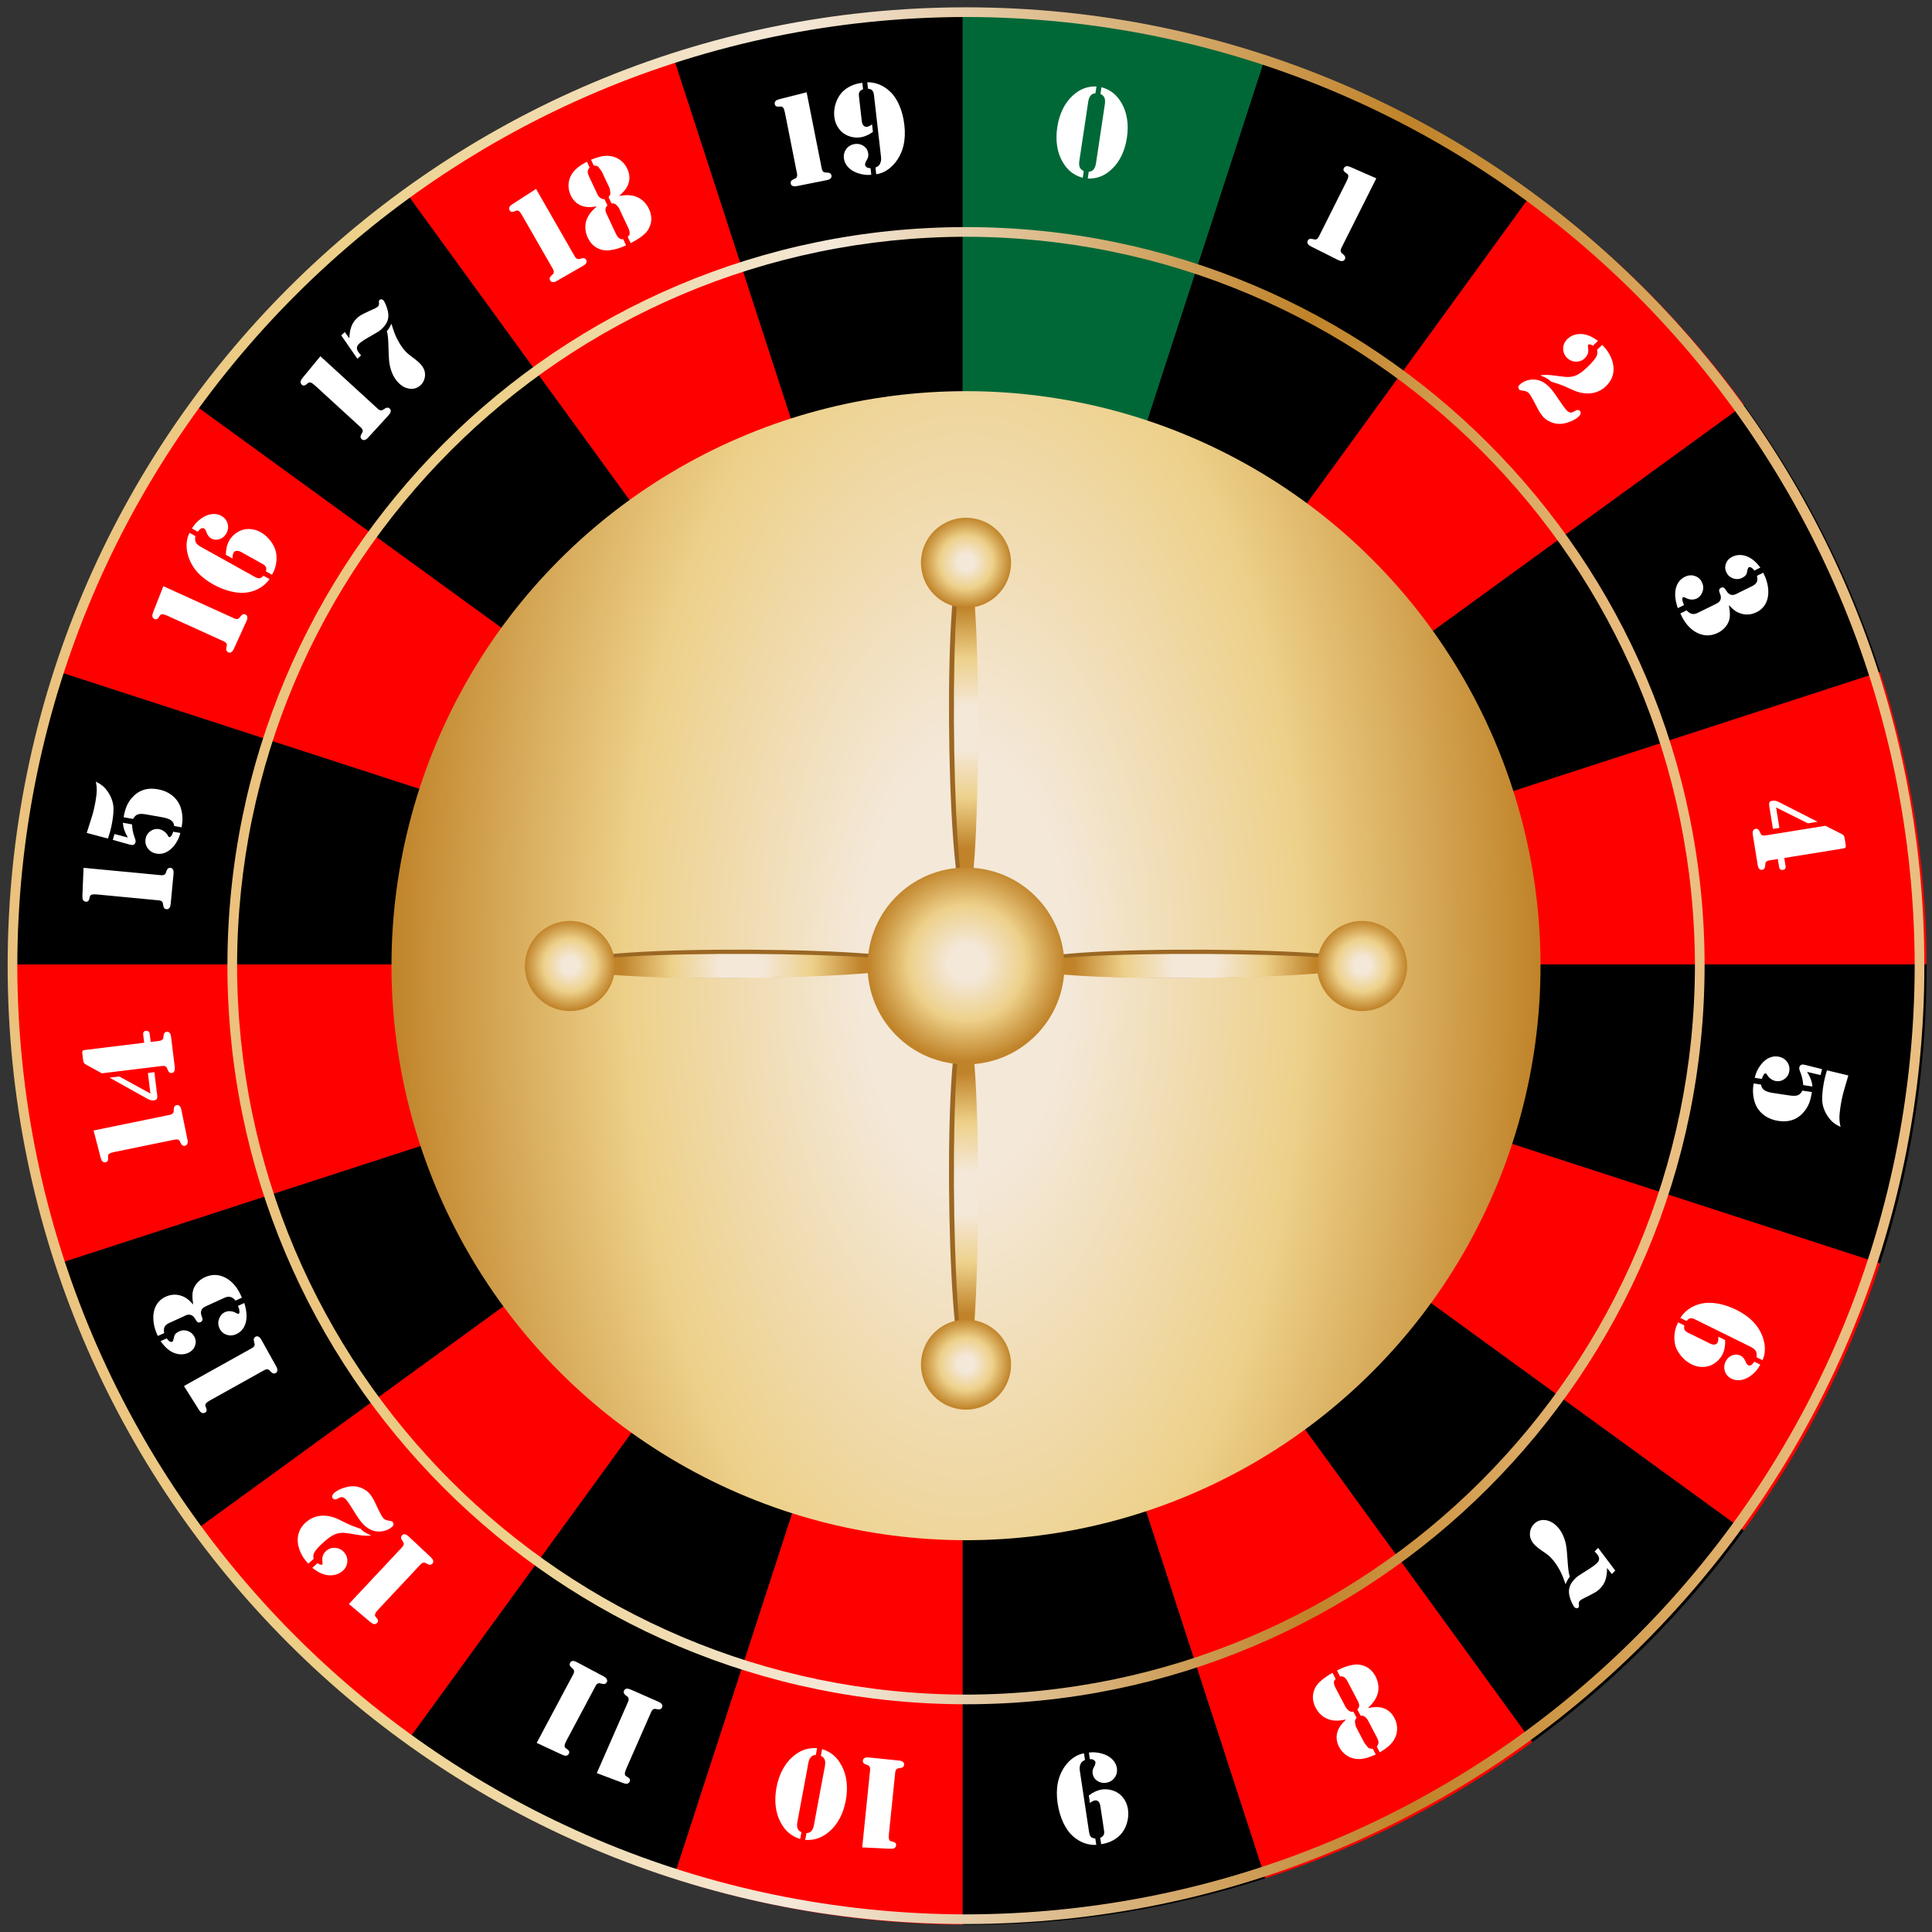 <?xml version="1.0" encoding="utf-8"?>
<!-- Generator: Adobe Illustrator 15.0.0, SVG Export Plug-In . SVG Version: 6.00 Build 0)  -->
<!DOCTYPE svg PUBLIC "-//W3C//DTD SVG 1.1//EN" "http://www.w3.org/Graphics/SVG/1.1/DTD/svg11.dtd">
<svg version="1.1" id="Layer_1" xmlns="http://www.w3.org/2000/svg" xmlns:xlink="http://www.w3.org/1999/xlink" x="0px" y="0px"
	 width="200px" height="200px" viewBox="0 0 200 200" enable-background="new 0 0 200 200" xml:space="preserve">
<rect x="0" y="0" width="200" height="200" fill="#333333" stroke="none"/>
<path d="M199.443,99.812c0,0.119,0,0.238,0,0.357c0,10.681-1.686,20.966-4.815,30.618h-0.021l-94.251-30.618l1.031-0.337h97.344
	L199.443,99.812z"/>
<path fill="#FF0000" d="M199.443,99.812l-0.713,0.02h-97.344l93.221-30.281h0.021C197.721,79.083,199.404,89.249,199.443,99.812z"/>
<path d="M194.628,69.55h-0.021l-93.221,30.281h-0.576l79.707-57.907l0.021-0.02C186.602,50.228,191.396,59.542,194.628,69.55z"/>
<path fill="#FF0000" d="M194.607,130.786h0.021c-3.229,10.008-8.026,19.321-14.11,27.646l-80.162-58.263L194.607,130.786z"/>
<path fill="#FF0000" d="M180.538,41.905l-0.021,0.02l-79.707,57.907h-0.218L158.6,20.006l0.021-0.02
	C167.021,26.09,174.434,33.502,180.538,41.905z"/>
<path d="M100.356,100.168l80.162,58.264c-6.084,8.401-13.494,15.813-21.897,21.918l-0.021-0.021L100.356,100.168z"/>
<path d="M158.619,19.987l-0.02,0.02l-58.007,79.825h-0.119l30.499-93.916v-0.02C140.98,9.126,150.296,13.922,158.619,19.987z"/>
<path fill="#FF0000" d="M158.6,180.33l0.021,0.02c-8.323,6.064-17.638,10.86-27.646,14.092v-0.021l-30.619-94.251L158.6,180.33z"/>
<path d="M130.975,194.42v0.021c-9.65,3.131-19.937,4.814-30.619,4.814c-0.238,0-0.476,0-0.713-0.02v-0.317v-96.551l0.713-2.2
	L130.975,194.42z"/>
<path fill="#006837" d="M130.975,5.896v0.02l-30.5,93.916h-0.238l-0.595-1.863V1.101c0.238-0.02,0.476-0.02,0.713-0.02
	C111.038,1.081,121.322,2.765,130.975,5.896z"/>
<path fill="#FF0000" d="M99.643,198.919v0.317c-10.444-0.061-20.491-1.744-29.924-4.797v-0.021l29.924-92.052V198.919z"/>
<path d="M99.643,101.159v1.209L69.718,194.42v0.021c-10.008-3.25-19.302-8.026-27.625-14.11L99.643,101.159z"/>
<path fill="#FF0000" d="M99.643,100.684v0.477l-57.55,79.171c-8.403-6.084-15.814-13.496-21.918-21.897L99.643,100.684z"/>
<path d="M99.643,100.406v0.277l-79.468,57.748c-6.064-8.324-10.86-17.639-14.09-27.646h0.02L99.643,100.406z"/>
<path fill="#FF0000" d="M99.643,99.93v0.476l-93.539,30.38h-0.02c-3.131-9.651-4.815-19.937-4.815-30.618c0-0.119,0-0.218,0-0.337
	h98.057L99.643,99.93z"/>
<path fill="#FF0000" d="M99.643,99.653v0.179h-0.317L6.104,69.55h-0.02c3.23-10.008,8.026-19.302,14.09-27.625L99.643,99.653z"/>
<path d="M99.643,99.177v0.476L20.174,41.925c6.084-8.403,13.496-15.814,21.918-21.918L99.643,99.177z"/>
<path fill="#FF0000" d="M99.643,97.968v1.209l-57.55-79.171c8.323-6.084,17.618-10.86,27.625-14.09L99.643,97.968z"/>
<path d="M99.643,1.101v96.868L69.718,5.916C79.151,2.845,89.199,1.16,99.643,1.101z"/>
<path d="M99.326,99.832H1.269c0.04-10.563,1.724-20.749,4.815-30.281h0.02L99.326,99.832z"/>
<radialGradient id="SVGID_1_" cx="-194.039" cy="522.993" r="1" gradientTransform="matrix(59.475 0 0 118.949 11640.365 -62109.582)" gradientUnits="userSpaceOnUse">
	<stop  offset="0" style="stop-color:#F4E8D9"/>
	<stop  offset="0.18" style="stop-color:#F4E8D9"/>
	<stop  offset="0.59" style="stop-color:#EDD089"/>
	<stop  offset="1" style="stop-color:#C08329"/>
</radialGradient>
<circle fill="url(#SVGID_1_)" cx="100" cy="99.967" r="59.474"/>
<linearGradient id="SVGID_2_" gradientUnits="userSpaceOnUse" x1="-196.158" y1="522.432" x2="-195.158" y2="522.432" gradientTransform="matrix(153.417 0 0 153.417 30117.291 -80050.211)">
	<stop  offset="0" style="stop-color:#EBC17D"/>
	<stop  offset="0.006" style="stop-color:#EBC17D"/>
	<stop  offset="0.185" style="stop-color:#EDD089"/>
	<stop  offset="0.41" style="stop-color:#F4E8D9"/>
	<stop  offset="0.73" style="stop-color:#C08329"/>
	<stop  offset="0.949" style="stop-color:#EABE81"/>
	<stop  offset="1" style="stop-color:#EABE81"/>
</linearGradient>
<path fill="url(#SVGID_2_)" d="M175.959,99.967h-0.5c-0.075,41.676-33.784,75.385-75.459,75.459
	c-41.674-0.074-75.383-33.783-75.458-75.459C24.617,58.292,58.326,24.584,100,24.508c41.675,0.076,75.384,33.784,75.459,75.458
	L175.959,99.967l0.5-0.001c0-42.227-34.23-76.458-76.459-76.458c-42.227,0-76.458,34.231-76.458,76.458
	c0,42.228,34.232,76.459,76.458,76.459c42.229,0,76.459-34.231,76.459-76.459L175.959,99.967L175.959,99.967z"/>
<path fill="#FFFFFF" d="M112.083,18.407c-0.464-0.13-0.862-0.327-1.199-0.592s-0.632-0.619-0.889-1.063
	c-0.282-0.485-0.47-1.031-0.562-1.64c-0.093-0.608-0.088-1.255,0.015-1.94c0.103-0.68,0.286-1.297,0.556-1.852
	c0.268-0.554,0.607-1.021,1.02-1.402c0.375-0.349,0.763-0.601,1.16-0.755c0.398-0.155,0.84-0.226,1.321-0.213L113.4,9.654
	c-0.133,0.021-0.226,0.043-0.278,0.065l-0.162,0.11c-0.155,0.147-0.258,0.378-0.306,0.694l-0.922,6.132
	c-0.047,0.314-0.019,0.566,0.088,0.752l0.123,0.153c0.045,0.037,0.127,0.085,0.248,0.144L112.083,18.407z M112.604,18.485
	l0.105-0.703c0.132-0.021,0.227-0.043,0.279-0.065l0.162-0.11c0.154-0.147,0.258-0.378,0.305-0.694l0.921-6.131
	c0.047-0.315,0.019-0.566-0.088-0.752l-0.122-0.154c-0.045-0.037-0.128-0.085-0.248-0.144l0.105-0.703
	c0.465,0.129,0.865,0.327,1.201,0.591c0.334,0.265,0.631,0.619,0.887,1.063c0.281,0.484,0.47,1.031,0.562,1.64
	c0.095,0.608,0.089,1.253-0.014,1.934c-0.103,0.685-0.289,1.305-0.556,1.858c-0.27,0.555-0.608,1.022-1.02,1.403
	c-0.376,0.349-0.764,0.601-1.161,0.755C113.525,18.426,113.086,18.498,112.604,18.485z"/>
<path fill="#FFFFFF" d="M142.475,18.461l-3.602,7.18c-0.08,0.158-0.107,0.289-0.08,0.388l0.053,0.123
	c0.023,0.023,0.105,0.097,0.242,0.217c0.174,0.144,0.217,0.304,0.126,0.483c-0.054,0.105-0.149,0.166-0.288,0.177
	c-0.103,0.01-0.242-0.03-0.422-0.119l-0.208-0.104l-2.346-1.178l-0.202-0.101c-0.184-0.092-0.299-0.181-0.348-0.267
	c-0.073-0.118-0.084-0.229-0.03-0.336c0.09-0.18,0.243-0.243,0.461-0.189c0.181,0.039,0.286,0.061,0.319,0.064l0.125-0.033
	c0.096-0.039,0.184-0.137,0.263-0.296l2.869-5.72c0.106-0.211,0.161-0.377,0.169-0.496c0.006-0.119-0.034-0.209-0.123-0.268
	l-0.197-0.138c-0.177-0.125-0.225-0.271-0.141-0.438c0.064-0.131,0.178-0.202,0.338-0.214c0.076-0.002,0.214,0.039,0.412,0.123
	L142.475,18.461z"/>
<path fill="#FFFFFF" d="M163.539,42.527c0.072,0.068,0.102,0.157,0.084,0.264c-0.016,0.108-0.075,0.211-0.176,0.31
	c-0.227,0.22-0.536,0.404-0.934,0.556c-0.396,0.152-0.759,0.228-1.091,0.225c-0.286-0.001-0.58-0.064-0.877-0.188
	c-0.298-0.123-0.539-0.281-0.724-0.471c-0.223-0.229-0.42-0.508-0.592-0.836l-0.437-0.834c-0.247-0.464-0.423-0.751-0.526-0.857
	c-0.141-0.145-0.356-0.23-0.648-0.258c-0.184-0.019-0.301-0.055-0.354-0.107l-0.094-0.245c0.01-0.089,0.059-0.177,0.151-0.266
	c0.177-0.172,0.396-0.305,0.657-0.401c0.264-0.096,0.531-0.139,0.807-0.132c0.578,0.016,1.117,0.28,1.615,0.794
	c0.232,0.239,0.508,0.598,0.824,1.076c0.463,0.699,0.781,1.141,0.955,1.32c0.153,0.157,0.305,0.236,0.457,0.234l0.159-0.036
	c0.052-0.021,0.14-0.068,0.259-0.141C163.254,42.414,163.414,42.412,163.539,42.527z M165.32,36.222l0.533-0.519l0.129,0.133
	c0.33,0.341,0.59,0.721,0.774,1.139c0.187,0.418,0.28,0.828,0.28,1.228c-0.001,0.673-0.258,1.259-0.771,1.757
	c-0.441,0.43-0.959,0.679-1.554,0.75c-0.594,0.07-1.221-0.039-1.875-0.33l-0.879-0.396c-0.258-0.114-0.644-0.25-1.159-0.409
	l-0.226-0.066c-0.128-0.132-0.269-0.24-0.419-0.328c-0.151-0.088-0.389-0.199-0.709-0.332c0.271-0.035,0.523-0.049,0.754-0.04
	c0.229,0.009,0.554,0.042,0.972,0.101c0.538,0.076,0.91,0.115,1.121,0.119c0.209,0.002,0.42-0.026,0.634-0.088
	c0.219-0.063,0.44-0.173,0.668-0.327c0.229-0.154,0.491-0.376,0.789-0.665c0.523-0.507,0.833-0.896,0.928-1.165
	c0.037-0.105,0.056-0.197,0.055-0.276C165.365,36.426,165.35,36.332,165.32,36.222z M165.421,35.285L164.9,35.79
	c-0.109-0.073-0.209-0.12-0.301-0.143l-0.187,0.023c-0.039,0.052-0.045,0.144-0.019,0.275c0.041,0.246,0.033,0.458-0.021,0.638
	c-0.056,0.18-0.165,0.352-0.332,0.512c-0.249,0.242-0.556,0.355-0.917,0.342s-0.667-0.148-0.914-0.403
	c-0.27-0.278-0.398-0.604-0.389-0.976c0.012-0.373,0.158-0.695,0.443-0.973c0.269-0.26,0.598-0.421,0.985-0.484
	s0.786-0.021,1.19,0.127C164.699,34.823,165.025,35.009,165.421,35.285z"/>
<path fill="#FFFFFF" d="M174.33,62.638l-0.645,0.316c-0.166-0.482-0.258-0.92-0.271-1.313c-0.018-0.449,0.061-0.841,0.232-1.178
	c0.172-0.335,0.428-0.586,0.762-0.751c0.344-0.168,0.686-0.199,1.025-0.092c0.338,0.107,0.59,0.324,0.75,0.652
	c0.178,0.359,0.18,0.729,0.01,1.106c-0.121,0.269-0.299,0.46-0.531,0.573c-0.169,0.083-0.354,0.121-0.555,0.113
	c-0.201-0.008-0.39-0.059-0.563-0.152c-0.158-0.084-0.262-0.114-0.313-0.09c-0.063,0.032-0.088,0.13-0.068,0.293
	C174.186,62.281,174.24,62.454,174.33,62.638z M178.975,62.65c0.067,0.408,0.104,0.721,0.105,0.938
	c0.002,0.217-0.023,0.424-0.081,0.619c-0.079,0.262-0.222,0.51-0.427,0.742c-0.205,0.233-0.447,0.418-0.727,0.555
	c-0.634,0.312-1.265,0.352-1.89,0.121c-0.386-0.142-0.738-0.371-1.06-0.688c-0.32-0.317-0.594-0.705-0.817-1.163l-0.126-0.272
	l0.645-0.316c0.178,0.196,0.354,0.315,0.532,0.355c0.104,0.025,0.203,0.03,0.3,0.013c0.096-0.017,0.213-0.06,0.353-0.128
	l1.761-0.864c0.172-0.084,0.293-0.154,0.363-0.209c0.068-0.055,0.127-0.129,0.172-0.222c0.096-0.188,0.089-0.409-0.02-0.66
	c-0.072-0.167-0.104-0.286-0.099-0.355c0.013-0.118,0.076-0.206,0.19-0.261c0.115-0.057,0.209-0.064,0.285-0.023
	c0.078,0.042,0.166,0.146,0.27,0.314c0.266,0.438,0.609,0.553,1.029,0.346l0.238-0.123l1.387-0.682
	c0.258-0.126,0.425-0.269,0.5-0.429c0.078-0.159,0.084-0.376,0.021-0.649l0.648-0.319l0.087,0.172
	c0.19,0.392,0.321,0.798,0.391,1.217c0.069,0.419,0.067,0.805-0.002,1.158c-0.067,0.349-0.2,0.653-0.397,0.916
	c-0.199,0.263-0.45,0.468-0.754,0.616c-0.543,0.268-1.084,0.318-1.623,0.15c-0.234-0.072-0.439-0.17-0.617-0.295
	S179.223,62.908,178.975,62.65z M182.232,58.757l-0.619,0.305c-0.115-0.143-0.211-0.238-0.285-0.287l-0.154-0.065l-0.127,0.005
	c-0.063,0.036-0.107,0.111-0.133,0.225l-0.089,0.395c-0.044,0.189-0.205,0.352-0.483,0.488c-0.298,0.146-0.605,0.165-0.925,0.055
	c-0.317-0.109-0.551-0.316-0.7-0.619c-0.148-0.303-0.164-0.609-0.045-0.922c0.117-0.312,0.338-0.548,0.662-0.706
	c0.277-0.137,0.578-0.194,0.9-0.173s0.638,0.121,0.94,0.297C181.529,57.955,181.882,58.289,182.232,58.757z"/>
<path fill="#FFFFFF" d="M188.967,85.485l1.635,0.824c0.137,0.066,0.225,0.13,0.265,0.193c0.04,0.062,0.073,0.184,0.104,0.363
	l0.094,0.588c0.025,0.161,0.014,0.264-0.041,0.304c-0.055,0.037-0.146,0.065-0.276,0.086l-6.04,0.973l0.135,0.843
	c0.037,0.226-0.054,0.355-0.27,0.391c-0.229,0.036-0.364-0.07-0.404-0.323l-0.13-0.803l-0.856,0.138
	c-0.17,0.027-0.291,0.082-0.361,0.162l-0.063,0.113c-0.006,0.033-0.018,0.142-0.033,0.325c-0.016,0.224-0.121,0.352-0.318,0.383
	c-0.118,0.019-0.223-0.024-0.313-0.13c-0.066-0.077-0.117-0.217-0.15-0.418l-0.034-0.225l-0.417-2.59l-0.036-0.223
	c-0.033-0.203-0.028-0.35,0.013-0.438c0.053-0.129,0.139-0.202,0.254-0.222c0.198-0.032,0.34,0.056,0.426,0.265
	c0.072,0.163,0.115,0.262,0.133,0.293l0.094,0.085c0.092,0.055,0.225,0.068,0.395,0.041L188.967,85.485z M188.152,85.069l-1,0.161
	l-3.291-1.646l0.343,2.12l-0.669,0.106l-0.379-2.354c-0.031-0.194-0.022-0.329,0.023-0.409c0.049-0.079,0.149-0.131,0.309-0.156
	c0.193-0.031,0.408,0.012,0.645,0.132l0.157,0.078L188.152,85.069z"/>
<path fill="#FFFFFF" d="M186.586,112.9l0.98,0.146c-0.07,0.465-0.166,0.85-0.284,1.153c-0.119,0.305-0.287,0.588-0.501,0.852
	c-0.668,0.826-1.561,1.154-2.68,0.987c-0.535-0.081-1.002-0.257-1.398-0.529c-0.396-0.271-0.7-0.619-0.908-1.043
	c-0.141-0.297-0.236-0.631-0.289-1.004c-0.052-0.371-0.051-0.736,0.002-1.092l0.032-0.209l0.765,0.115
	c0.023,0.146,0.063,0.266,0.121,0.358c0.057,0.095,0.145,0.177,0.264,0.251c0.066,0.047,0.18,0.096,0.338,0.145
	c0.158,0.05,0.313,0.085,0.461,0.107l1.73,0.26c0.396,0.061,0.688,0.057,0.877-0.014C186.282,113.318,186.445,113.156,186.586,112.9
	z M182.393,111.689l-0.744-0.111c0.104-0.469,0.291-0.891,0.564-1.264c0.255-0.354,0.541-0.611,0.859-0.772
	c0.316-0.162,0.644-0.218,0.982-0.168c0.391,0.06,0.698,0.233,0.922,0.522c0.225,0.289,0.309,0.623,0.25,1.002
	c-0.047,0.324-0.207,0.588-0.478,0.789s-0.563,0.278-0.886,0.229c-0.18-0.026-0.356-0.101-0.53-0.218
	c-0.173-0.119-0.299-0.251-0.379-0.396c-0.062-0.115-0.117-0.178-0.166-0.185c-0.072-0.011-0.144,0.032-0.213,0.134
	C182.505,111.354,182.443,111.499,182.393,111.689z M188.621,110.677l-0.161,0.612l-1.39-0.327c0.182,0.3,0.313,0.562,0.395,0.785
	c0.081,0.226,0.135,0.468,0.16,0.729l-0.953-0.146c-0.041-0.498-0.135-0.927-0.283-1.286c-0.104-0.236-0.146-0.404-0.133-0.504
	c0.02-0.122,0.064-0.212,0.143-0.271c0.076-0.061,0.17-0.082,0.283-0.064l0.188,0.035L188.621,110.677z M189.128,110.802
	l2.208,0.526c-0.04,0.146-0.064,0.23-0.072,0.258l-0.389,1.338c-0.141,0.473-0.26,1.044-0.361,1.715
	c-0.068,0.451-0.101,0.819-0.098,1.106c0.004,0.285,0.043,0.591,0.119,0.916c-0.297-0.142-0.537-0.284-0.719-0.427
	c-0.182-0.144-0.357-0.329-0.529-0.563c-0.184-0.25-0.332-0.517-0.446-0.805c-0.112-0.286-0.18-0.564-0.198-0.834
	c-0.031-0.411,0.002-0.932,0.096-1.563C188.824,111.898,188.954,111.342,189.128,110.802z"/>
<path fill="#FFFFFF" d="M177.882,138.373l0.704,0.348c0.025,0.567-0.064,1.06-0.271,1.476c-0.125,0.254-0.299,0.483-0.523,0.69
	c-0.225,0.206-0.469,0.363-0.734,0.473c-0.303,0.113-0.621,0.162-0.959,0.144c-0.34-0.021-0.666-0.106-0.979-0.263
	c-0.417-0.206-0.782-0.499-1.097-0.879c-0.313-0.377-0.521-0.773-0.621-1.189c-0.075-0.337-0.094-0.697-0.051-1.085
	c0.043-0.385,0.142-0.733,0.295-1.043l0.076-0.153l0.643,0.317c-0.039,0.185-0.031,0.333,0.023,0.446
	c0.057,0.113,0.17,0.214,0.34,0.298l2.293,1.132c0.186,0.091,0.349,0.124,0.494,0.1c0.145-0.025,0.243-0.104,0.299-0.234
	C177.869,138.818,177.893,138.627,177.882,138.373z M182.451,140.807l-0.619-0.307c0.042-0.26,0.02-0.473-0.07-0.635
	c-0.091-0.163-0.26-0.307-0.509-0.43l-5.614-2.772c-0.195-0.097-0.336-0.157-0.416-0.185l-0.242-0.012
	c-0.117,0.022-0.248,0.116-0.391,0.279l-0.645-0.316c0.24-0.371,0.539-0.682,0.897-0.93c0.359-0.25,0.769-0.429,1.224-0.54
	c0.514-0.123,1.092-0.128,1.736-0.017c0.643,0.111,1.293,0.33,1.95,0.654c1.401,0.692,2.313,1.645,2.738,2.854
	c0.146,0.424,0.217,0.841,0.209,1.251C182.695,140.115,182.611,140.482,182.451,140.807z M181.605,140.959l0.619,0.307
	c-0.199,0.404-0.5,0.767-0.902,1.086c-0.342,0.27-0.694,0.437-1.061,0.502c-0.365,0.066-0.703,0.022-1.015-0.131
	c-0.339-0.166-0.565-0.422-0.683-0.764c-0.115-0.342-0.09-0.686,0.08-1.027c0.149-0.303,0.375-0.513,0.676-0.627
	c0.302-0.117,0.589-0.106,0.861,0.029c0.217,0.105,0.389,0.307,0.514,0.598c0.057,0.133,0.104,0.228,0.141,0.28l0.141,0.124
	C181.17,141.43,181.379,141.305,181.605,140.959z"/>
<path fill="#FFFFFF" d="M162.064,164.003c-0.205-0.616-0.405-1.106-0.605-1.47c-0.303-0.555-0.624-1-0.961-1.332
	c-0.135-0.131-0.27-0.246-0.409-0.346l-0.632-0.439c-0.201-0.141-0.385-0.291-0.55-0.454c-0.37-0.364-0.548-0.764-0.53-1.194
	c0.014-0.396,0.152-0.73,0.422-1.004c0.307-0.313,0.682-0.447,1.121-0.408c0.439,0.041,0.848,0.246,1.225,0.617
	c0.392,0.385,0.681,0.896,0.867,1.535c0.063,0.203,0.11,0.428,0.143,0.674c0.033,0.246,0.068,0.633,0.104,1.162
	c0.037,0.547,0.072,0.955,0.107,1.225c0.036,0.269,0.084,0.482,0.144,0.645C162.35,163.407,162.201,163.67,162.064,164.003z
	 M165.439,160.236l1.772,2.352l-0.354,0.359l-0.492-0.629c-0.004,0.496-0.061,0.908-0.168,1.234
	c-0.108,0.327-0.289,0.62-0.543,0.877c-0.114,0.116-0.225,0.213-0.33,0.288c-0.106,0.074-0.271,0.171-0.496,0.288
	c-0.344,0.188-0.578,0.309-0.703,0.363c-0.268,0.121-0.463,0.238-0.588,0.354c-0.076,0.07-0.109,0.186-0.098,0.344l0.015,0.121
	c0.008,0.108-0.015,0.188-0.065,0.241l-0.176,0.066l-0.184-0.074c-0.09-0.088-0.188-0.242-0.289-0.459
	c-0.104-0.217-0.186-0.435-0.244-0.651c-0.1-0.361-0.105-0.691-0.018-0.992s0.271-0.594,0.555-0.879
	c0.121-0.123,0.234-0.224,0.343-0.299c0.108-0.076,0.419-0.277,0.937-0.601c0.504-0.315,0.844-0.563,1.019-0.742
	c0.16-0.162,0.229-0.332,0.203-0.508c-0.026-0.174-0.146-0.365-0.354-0.574l-0.107-0.104L165.439,160.236z"/>
<path fill="#FFFFFF" d="M142.109,181.031l0.309,0.588c-0.674,0.316-1.252,0.477-1.74,0.48c-0.437,0.002-0.836-0.107-1.197-0.326
	c-0.36-0.221-0.646-0.525-0.851-0.918c-0.313-0.597-0.351-1.185-0.112-1.761c0.078-0.186,0.176-0.356,0.297-0.516
	c0.121-0.158,0.297-0.351,0.528-0.574c-0.327,0.062-0.591,0.103-0.792,0.113c-0.201,0.014-0.406,0.004-0.615-0.031
	c-0.371-0.06-0.705-0.199-1.006-0.423c-0.299-0.225-0.543-0.516-0.732-0.874c-0.338-0.646-0.379-1.281-0.125-1.901
	c0.076-0.189,0.171-0.355,0.283-0.5s0.27-0.3,0.47-0.466c0.282-0.235,0.627-0.471,1.028-0.703l0.082-0.05l0.33,0.63l-0.152,0.195
	c-0.024,0.06-0.032,0.137-0.024,0.229c0.009,0.146,0.056,0.297,0.142,0.459l1.084,2.07l0.14,0.17l0.192,0.182l0.188,0.086
	c0.063,0.013,0.151,0.013,0.265,0l0.334,0.637c-0.078,0.091-0.127,0.17-0.15,0.236c-0.024,0.066-0.029,0.147-0.016,0.242
	c0.004,0.049,0.021,0.131,0.045,0.248c0.022,0.115,0.041,0.18,0.047,0.191l0.875,1.671l0.149,0.199l0.242,0.298
	C141.717,180.996,141.879,181.035,142.109,181.031z M142.527,180.813c0.123-0.179,0.183-0.33,0.178-0.455
	c-0.004-0.127-0.077-0.325-0.219-0.597l-0.877-1.672c-0.068-0.132-0.16-0.246-0.271-0.342l-0.223-0.123
	c-0.07-0.021-0.158-0.024-0.266-0.017l-0.334-0.635c0.114-0.133,0.178-0.266,0.186-0.397c0.007-0.134-0.037-0.291-0.135-0.478
	l-1.086-2.07c-0.084-0.161-0.185-0.288-0.297-0.377l-0.205-0.109c-0.063-0.014-0.146-0.009-0.246,0.016l-0.33-0.632l0.125-0.057
	c0.354-0.187,0.74-0.334,1.156-0.444c0.252-0.064,0.471-0.104,0.652-0.115c0.182-0.01,0.372,0.006,0.566,0.047
	c0.658,0.145,1.156,0.539,1.494,1.186c0.188,0.359,0.289,0.727,0.303,1.1c0.013,0.375-0.063,0.73-0.225,1.067
	c-0.091,0.19-0.199,0.366-0.324,0.524s-0.307,0.354-0.545,0.586c0.316-0.063,0.574-0.098,0.773-0.107
	c0.198-0.009,0.396,0.008,0.594,0.049c0.608,0.133,1.07,0.498,1.383,1.096c0.205,0.392,0.295,0.8,0.271,1.222
	s-0.164,0.812-0.413,1.17c-0.279,0.397-0.738,0.783-1.378,1.153L142.527,180.813z"/>
<path fill="#FFFFFF" d="M112.214,181.505l0.103,0.683c-0.137,0.066-0.237,0.131-0.305,0.191c-0.068,0.061-0.121,0.143-0.16,0.245
	c-0.084,0.206-0.109,0.422-0.074,0.647l0.939,6.237c0.031,0.207,0.063,0.354,0.088,0.44l0.129,0.212
	c0.086,0.084,0.236,0.137,0.453,0.16l0.1,0.661c-0.438,0.021-0.863-0.045-1.274-0.197c-0.409-0.153-0.791-0.387-1.144-0.702
	c-0.393-0.347-0.729-0.815-1.004-1.41c-0.275-0.596-0.469-1.255-0.578-1.979c-0.233-1.551,0.025-2.844,0.775-3.879
	c0.264-0.361,0.565-0.657,0.907-0.888C111.51,181.699,111.857,181.559,112.214,181.505z M112.831,186.645l-0.117-0.776
	c0.45-0.345,0.905-0.552,1.364-0.621c0.279-0.042,0.568-0.029,0.865,0.036c0.299,0.064,0.568,0.177,0.809,0.334
	c0.268,0.181,0.489,0.416,0.667,0.703c0.177,0.291,0.292,0.611,0.345,0.962c0.076,0.506,0.034,1.009-0.127,1.513
	c-0.162,0.504-0.414,0.917-0.757,1.241c-0.5,0.468-1.13,0.759-1.888,0.873l-0.1-0.663c0.168-0.071,0.285-0.163,0.35-0.273
	c0.064-0.111,0.082-0.262,0.053-0.451l-0.388-2.574c-0.031-0.202-0.099-0.355-0.201-0.457s-0.226-0.141-0.37-0.113
	C113.202,186.398,113.034,186.489,112.831,186.645z M112.824,182.109l-0.104-0.683c0.445-0.067,0.916-0.026,1.406,0.12
	c0.416,0.126,0.756,0.319,1.02,0.582c0.264,0.262,0.42,0.564,0.473,0.907c0.056,0.374-0.023,0.706-0.238,0.996
	c-0.214,0.291-0.51,0.465-0.889,0.521c-0.333,0.051-0.635-0.016-0.904-0.199c-0.27-0.182-0.428-0.429-0.475-0.739
	c-0.032-0.212-0.008-0.399,0.074-0.564l0.168-0.343l0.054-0.25c-0.021-0.131-0.106-0.232-0.261-0.307
	C113.074,182.116,112.967,182.104,112.824,182.109z"/>
<path fill="#FFFFFF" d="M89.256,191.243l0.815-7.991c0.019-0.177-0.003-0.307-0.063-0.391l-0.093-0.096
	c-0.03-0.016-0.133-0.054-0.304-0.117c-0.213-0.072-0.31-0.207-0.289-0.406c0.013-0.118,0.08-0.207,0.206-0.268
	c0.092-0.048,0.237-0.06,0.438-0.039l0.23,0.022l2.611,0.269l0.225,0.021c0.204,0.021,0.344,0.063,0.42,0.125
	c0.11,0.085,0.159,0.188,0.148,0.304c-0.021,0.199-0.142,0.313-0.365,0.341c-0.181,0.027-0.288,0.045-0.322,0.055l-0.104,0.074
	c-0.075,0.069-0.123,0.193-0.14,0.371l-0.65,6.364c-0.024,0.236-0.018,0.41,0.02,0.524c0.036,0.113,0.105,0.183,0.208,0.205
	l0.235,0.06c0.21,0.054,0.305,0.175,0.285,0.359c-0.014,0.146-0.094,0.252-0.238,0.319c-0.072,0.028-0.214,0.039-0.429,0.031
	L89.256,191.243z"/>
<path fill="#FFFFFF" d="M84.585,180.969l-0.13,0.699c-0.133,0.018-0.228,0.035-0.281,0.055l-0.167,0.105
	c-0.16,0.142-0.27,0.369-0.327,0.683l-1.136,6.097c-0.059,0.313-0.038,0.564,0.061,0.754l0.117,0.158
	c0.044,0.039,0.125,0.088,0.243,0.152l-0.131,0.699c-0.46-0.146-0.853-0.357-1.18-0.633c-0.325-0.277-0.608-0.643-0.849-1.094
	c-0.265-0.494-0.433-1.047-0.505-1.66c-0.071-0.61-0.044-1.254,0.081-1.93c0.127-0.683,0.334-1.295,0.621-1.84
	c0.287-0.546,0.644-1,1.067-1.365c0.387-0.336,0.782-0.574,1.187-0.716C83.661,180.995,84.104,180.939,84.585,180.969z
	 M85.103,181.064c0.46,0.146,0.853,0.357,1.179,0.635c0.327,0.275,0.609,0.641,0.85,1.094c0.265,0.494,0.434,1.047,0.505,1.658
	c0.071,0.611,0.045,1.258-0.083,1.938c-0.126,0.678-0.332,1.287-0.619,1.831c-0.286,0.546-0.643,1-1.067,1.365
	c-0.387,0.336-0.782,0.574-1.187,0.715c-0.405,0.142-0.847,0.195-1.328,0.167l0.13-0.699c0.134-0.017,0.228-0.035,0.281-0.056
	l0.167-0.104c0.16-0.142,0.271-0.368,0.327-0.683l1.136-6.096c0.059-0.313,0.039-0.565-0.061-0.756l-0.117-0.156
	c-0.044-0.039-0.125-0.09-0.243-0.153L85.103,181.064z"/>
<path fill="#FFFFFF" d="M61.78,183.551l3.226-7.355c0.072-0.162,0.092-0.293,0.06-0.393l-0.059-0.119
	c-0.024-0.022-0.11-0.092-0.253-0.203c-0.18-0.135-0.231-0.293-0.15-0.478c0.048-0.108,0.14-0.172,0.278-0.19
	c0.101-0.017,0.244,0.018,0.427,0.099l0.213,0.092l2.404,1.056l0.207,0.092c0.187,0.082,0.308,0.164,0.361,0.246
	c0.079,0.114,0.095,0.227,0.048,0.336c-0.081,0.184-0.231,0.254-0.452,0.213c-0.181-0.03-0.289-0.047-0.323-0.049l-0.122,0.039
	c-0.094,0.043-0.176,0.146-0.247,0.311l-2.571,5.859c-0.095,0.217-0.143,0.386-0.143,0.504c0,0.119,0.045,0.207,0.135,0.262
	l0.206,0.127c0.184,0.115,0.238,0.259,0.163,0.43c-0.058,0.135-0.166,0.21-0.325,0.23c-0.078,0.007-0.216-0.027-0.418-0.102
	L61.78,183.551z"/>
<path fill="#FFFFFF" d="M55.559,180.422l3.777-7.089c0.083-0.156,0.113-0.285,0.089-0.386l-0.051-0.124
	c-0.022-0.024-0.102-0.101-0.237-0.224c-0.169-0.146-0.207-0.31-0.113-0.485c0.056-0.104,0.153-0.161,0.292-0.171
	c0.102-0.008,0.241,0.037,0.419,0.131l0.205,0.109l2.317,1.233l0.199,0.106c0.181,0.097,0.295,0.188,0.341,0.273
	c0.071,0.121,0.078,0.232,0.022,0.337c-0.095,0.177-0.25,0.237-0.467,0.179c-0.178-0.043-0.284-0.067-0.318-0.072l-0.125,0.029
	c-0.097,0.037-0.187,0.133-0.27,0.291l-3.009,5.646c-0.111,0.209-0.172,0.373-0.181,0.492c-0.009,0.118,0.03,0.209,0.115,0.271
	l0.195,0.143c0.174,0.13,0.217,0.277,0.129,0.441c-0.068,0.129-0.183,0.196-0.342,0.205c-0.077,0-0.214-0.045-0.41-0.134
	L55.559,180.422z"/>
<path fill="#FFFFFF" d="M36.117,166.044l5.493-5.86c0.121-0.131,0.184-0.246,0.187-0.35l-0.016-0.133
	c-0.016-0.03-0.073-0.123-0.171-0.277c-0.126-0.186-0.121-0.354,0.017-0.498c0.082-0.088,0.19-0.117,0.326-0.088
	c0.101,0.02,0.225,0.098,0.371,0.234l0.17,0.158l1.915,1.795l0.165,0.154c0.15,0.141,0.236,0.258,0.258,0.354
	c0.037,0.135,0.015,0.246-0.066,0.332c-0.138,0.146-0.302,0.162-0.497,0.05c-0.16-0.088-0.256-0.14-0.288-0.151l-0.129-0.004
	c-0.102,0.01-0.215,0.078-0.336,0.209l-4.376,4.668c-0.162,0.174-0.262,0.316-0.302,0.43s-0.026,0.209,0.041,0.291l0.152,0.188
	c0.134,0.17,0.137,0.322,0.009,0.46c-0.099,0.105-0.228,0.143-0.383,0.108c-0.075-0.021-0.195-0.099-0.361-0.234L36.117,166.044z"/>
<path fill="#FFFFFF" d="M32.466,161.371l-0.554,0.499l-0.123-0.138c-0.318-0.353-0.562-0.74-0.734-1.166
	c-0.171-0.424-0.25-0.838-0.236-1.235c0.025-0.673,0.302-1.25,0.834-1.729c0.457-0.412,0.983-0.643,1.58-0.691
	c0.596-0.051,1.217,0.081,1.862,0.396l0.865,0.426c0.251,0.123,0.632,0.273,1.143,0.453l0.223,0.072
	c0.123,0.137,0.258,0.25,0.406,0.344c0.148,0.092,0.38,0.213,0.696,0.356c-0.272,0.024-0.523,0.028-0.754,0.012
	c-0.229-0.016-0.552-0.061-0.968-0.135c-0.534-0.095-0.905-0.147-1.114-0.158s-0.422,0.011-0.638,0.064
	c-0.22,0.057-0.445,0.157-0.679,0.304c-0.233,0.146-0.503,0.357-0.812,0.637c-0.541,0.487-0.864,0.864-0.968,1.131
	c-0.041,0.104-0.062,0.194-0.064,0.274C32.427,161.165,32.439,161.26,32.466,161.371z M32.331,162.303l0.538-0.484
	c0.106,0.076,0.204,0.127,0.295,0.152c0.09,0.025,0.152,0.021,0.187-0.018c0.041-0.049,0.051-0.141,0.029-0.273
	c-0.032-0.246-0.019-0.459,0.042-0.637c0.062-0.178,0.178-0.345,0.351-0.5c0.256-0.232,0.566-0.334,0.928-0.309
	c0.362,0.026,0.662,0.172,0.9,0.437c0.259,0.288,0.377,0.616,0.353,0.987c-0.023,0.373-0.183,0.691-0.477,0.957
	c-0.277,0.25-0.612,0.4-1.004,0.449c-0.391,0.049-0.786-0.008-1.184-0.17C33.035,162.791,32.716,162.594,32.331,162.303z
	 M34.47,155.133c-0.07-0.07-0.095-0.16-0.075-0.268c0.021-0.107,0.082-0.208,0.187-0.303c0.233-0.211,0.551-0.385,0.951-0.521
	c0.401-0.139,0.768-0.199,1.099-0.186c0.286,0.012,0.577,0.084,0.87,0.219s0.528,0.301,0.705,0.496
	c0.213,0.236,0.401,0.522,0.561,0.855l0.406,0.85c0.23,0.474,0.396,0.766,0.497,0.877c0.135,0.148,0.348,0.242,0.639,0.279
	c0.183,0.026,0.299,0.065,0.348,0.12l0.086,0.248c-0.013,0.089-0.066,0.175-0.161,0.261c-0.183,0.166-0.407,0.291-0.673,0.377
	c-0.267,0.086-0.536,0.121-0.809,0.104c-0.579-0.035-1.108-0.318-1.587-0.852c-0.223-0.246-0.485-0.614-0.785-1.104
	c-0.438-0.717-0.74-1.168-0.909-1.354c-0.146-0.162-0.295-0.246-0.446-0.25l-0.161,0.029c-0.053,0.021-0.141,0.064-0.264,0.133
	C34.75,155.256,34.591,155.253,34.47,155.133z"/>
<path fill="#FFFFFF" d="M19.044,143.479l7.015-3.912c0.156-0.086,0.25-0.178,0.285-0.274l0.025-0.131
	c-0.006-0.033-0.033-0.14-0.079-0.315c-0.062-0.217-0.006-0.373,0.169-0.472c0.103-0.058,0.215-0.053,0.337,0.017
	c0.09,0.049,0.184,0.161,0.281,0.336l0.113,0.203l1.278,2.293l0.11,0.196c0.1,0.179,0.146,0.318,0.138,0.416
	c-0.007,0.14-0.061,0.236-0.164,0.295c-0.175,0.099-0.338,0.063-0.489-0.104c-0.125-0.133-0.202-0.211-0.228-0.232l-0.122-0.042
	c-0.101-0.021-0.229,0.011-0.384,0.099l-5.588,3.116c-0.207,0.114-0.347,0.22-0.418,0.314c-0.072,0.096-0.089,0.19-0.05,0.29
	l0.087,0.226c0.076,0.203,0.033,0.351-0.13,0.438c-0.128,0.072-0.26,0.068-0.398-0.012c-0.066-0.041-0.157-0.152-0.272-0.332
	L19.044,143.479z"/>
<path fill="#FFFFFF" d="M19.995,135.039c-0.056-0.41-0.083-0.723-0.08-0.939c0.004-0.219,0.037-0.423,0.099-0.617
	c0.087-0.26,0.236-0.502,0.448-0.729s0.459-0.403,0.741-0.533c0.643-0.293,1.273-0.313,1.893-0.065
	c0.381,0.152,0.726,0.392,1.038,0.718c0.311,0.327,0.572,0.722,0.784,1.187l0.119,0.276l-0.653,0.298
	c-0.172-0.201-0.346-0.326-0.522-0.371c-0.103-0.027-0.203-0.035-0.299-0.021c-0.096,0.014-0.215,0.053-0.356,0.116l-1.786,0.814
	c-0.174,0.079-0.296,0.146-0.368,0.198c-0.072,0.052-0.131,0.124-0.179,0.216c-0.101,0.188-0.101,0.406,0.001,0.661
	c0.067,0.17,0.097,0.29,0.087,0.358c-0.016,0.117-0.083,0.203-0.199,0.256c-0.116,0.053-0.211,0.058-0.286,0.015
	c-0.075-0.044-0.162-0.151-0.26-0.321c-0.252-0.445-0.593-0.572-1.02-0.377l-0.24,0.117l-1.406,0.641
	c-0.261,0.119-0.432,0.258-0.512,0.416c-0.082,0.156-0.095,0.371-0.039,0.646l-0.66,0.301l-0.079-0.174
	c-0.182-0.396-0.301-0.807-0.357-1.227c-0.056-0.42-0.044-0.808,0.036-1.158c0.078-0.346,0.219-0.647,0.425-0.904
	c0.206-0.256,0.462-0.455,0.769-0.596c0.552-0.25,1.095-0.285,1.628-0.104c0.231,0.079,0.435,0.185,0.608,0.313
	C19.546,134.576,19.754,134.773,19.995,135.039z M16.626,138.837l0.628-0.286c0.11,0.146,0.203,0.242,0.277,0.295l0.152,0.068
	l0.126-0.001c0.064-0.034,0.111-0.108,0.139-0.222l0.1-0.392c0.049-0.188,0.215-0.346,0.497-0.475
	c0.303-0.138,0.612-0.147,0.927-0.028c0.315,0.12,0.542,0.333,0.682,0.641c0.14,0.307,0.146,0.614,0.019,0.922
	c-0.127,0.31-0.354,0.539-0.682,0.688c-0.282,0.129-0.584,0.178-0.907,0.146c-0.322-0.031-0.632-0.139-0.932-0.322
	C17.307,139.659,16.963,139.314,16.626,138.837z M24.637,135.186l0.653-0.299c0.151,0.486,0.23,0.926,0.234,1.32
	c0.004,0.449-0.084,0.839-0.267,1.17c-0.183,0.33-0.444,0.574-0.783,0.729c-0.349,0.158-0.691,0.18-1.027,0.063
	c-0.336-0.116-0.581-0.342-0.731-0.673c-0.167-0.364-0.16-0.733,0.021-1.106c0.13-0.264,0.313-0.451,0.55-0.559
	c0.169-0.077,0.355-0.109,0.556-0.096c0.202,0.013,0.388,0.067,0.557,0.166c0.156,0.09,0.259,0.123,0.309,0.101
	c0.066-0.03,0.092-0.128,0.077-0.292C24.772,135.547,24.722,135.371,24.637,135.186z"/>
<path fill="#FFFFFF" d="M9.687,117.027l7.869-1.613c0.174-0.035,0.292-0.096,0.354-0.178l0.063-0.116
	c0.005-0.034,0.012-0.144,0.021-0.325c0.006-0.225,0.106-0.357,0.303-0.398c0.116-0.022,0.222,0.017,0.317,0.117
	c0.07,0.073,0.126,0.209,0.166,0.405l0.047,0.228l0.527,2.571l0.045,0.222c0.042,0.201,0.043,0.348,0.007,0.438
	c-0.049,0.131-0.13,0.208-0.246,0.231c-0.196,0.041-0.341-0.041-0.435-0.245c-0.08-0.164-0.129-0.263-0.146-0.291l-0.103-0.077
	c-0.089-0.051-0.222-0.059-0.396-0.021l-6.268,1.284c-0.232,0.048-0.397,0.104-0.494,0.175c-0.098,0.068-0.143,0.155-0.135,0.262
	l0.014,0.24c0.012,0.217-0.074,0.344-0.257,0.381c-0.143,0.029-0.268-0.016-0.375-0.133c-0.05-0.06-0.103-0.192-0.16-0.399
	L9.687,117.027z"/>
<path fill="#FFFFFF" d="M10.542,111.109l-1.604-0.885c-0.133-0.07-0.217-0.14-0.255-0.203c-0.037-0.063-0.068-0.187-0.09-0.367
	l-0.072-0.59c-0.02-0.164-0.002-0.265,0.052-0.304c0.056-0.034,0.149-0.059,0.281-0.075l6.073-0.742l-0.104-0.848
	c-0.027-0.228,0.067-0.354,0.284-0.38c0.231-0.028,0.362,0.085,0.393,0.337l0.099,0.809l0.86-0.105
	c0.173-0.021,0.295-0.07,0.368-0.148l0.066-0.11c0.007-0.032,0.023-0.14,0.046-0.322c0.023-0.223,0.135-0.347,0.333-0.37
	c0.118-0.015,0.22,0.032,0.307,0.141c0.065,0.08,0.11,0.223,0.135,0.426l0.027,0.224l0.318,2.605l0.027,0.224
	c0.025,0.204,0.016,0.35-0.029,0.438c-0.058,0.127-0.146,0.197-0.264,0.211c-0.199,0.025-0.336-0.068-0.412-0.28
	c-0.066-0.165-0.107-0.265-0.123-0.298l-0.09-0.089c-0.089-0.058-0.22-0.075-0.393-0.056L10.542,111.109z M11.341,111.559
	l1.004-0.123l3.226,1.768l-0.261-2.13l0.672-0.083l0.29,2.369c0.024,0.193,0.01,0.33-0.04,0.406
	c-0.05,0.077-0.155,0.125-0.312,0.146c-0.195,0.024-0.408-0.027-0.64-0.156l-0.155-0.084L11.341,111.559z"/>
<path fill="#FFFFFF" d="M8.65,89.837l7.997,0.761c0.177,0.018,0.307-0.005,0.391-0.065l0.094-0.094
	c0.015-0.03,0.053-0.133,0.115-0.305c0.071-0.213,0.207-0.311,0.405-0.292c0.118,0.012,0.208,0.079,0.27,0.204
	c0.046,0.092,0.06,0.237,0.041,0.438l-0.021,0.23l-0.25,2.613l-0.021,0.226c-0.019,0.203-0.06,0.344-0.122,0.42
	c-0.084,0.111-0.185,0.161-0.303,0.15c-0.2-0.019-0.314-0.14-0.343-0.362c-0.028-0.181-0.047-0.288-0.055-0.321l-0.076-0.104
	c-0.071-0.074-0.195-0.121-0.372-0.137l-6.37-0.607c-0.236-0.022-0.411-0.016-0.524,0.023C9.392,92.65,9.324,92.721,9.3,92.823
	l-0.057,0.235c-0.052,0.21-0.171,0.307-0.357,0.288c-0.145-0.013-0.251-0.092-0.32-0.236c-0.03-0.071-0.042-0.215-0.035-0.429
	L8.65,89.837z"/>
<path fill="#FFFFFF" d="M11.174,86.806L8.98,86.223c0.044-0.146,0.071-0.231,0.08-0.257l0.423-1.328
	c0.152-0.468,0.289-1.036,0.407-1.704c0.08-0.448,0.122-0.815,0.126-1.103c0.005-0.286-0.026-0.593-0.093-0.919
	c0.293,0.148,0.528,0.298,0.706,0.444c0.178,0.147,0.349,0.34,0.515,0.578c0.177,0.253,0.319,0.525,0.425,0.814
	c0.106,0.29,0.165,0.569,0.177,0.84c0.02,0.411-0.026,0.931-0.138,1.559C11.506,85.718,11.362,86.271,11.174,86.806z M11.677,86.944
	l0.177-0.607l1.379,0.363c-0.172-0.303-0.296-0.569-0.373-0.795c-0.075-0.228-0.122-0.471-0.14-0.733l0.949,0.169
	c0.026,0.5,0.11,0.931,0.249,1.294c0.096,0.239,0.136,0.408,0.118,0.507c-0.021,0.121-0.071,0.211-0.148,0.269
	c-0.078,0.059-0.172,0.077-0.284,0.058l-0.188-0.041L11.677,86.944z M13.771,84.775l-0.976-0.174
	c0.082-0.462,0.187-0.843,0.314-1.145c0.128-0.302,0.303-0.58,0.524-0.838c0.689-0.808,1.591-1.112,2.704-0.915
	c0.534,0.096,0.996,0.283,1.385,0.565c0.389,0.282,0.683,0.638,0.88,1.066c0.131,0.301,0.219,0.638,0.261,1.012
	c0.042,0.373,0.032,0.737-0.031,1.091l-0.037,0.209l-0.76-0.136c-0.021-0.146-0.058-0.268-0.113-0.363
	c-0.055-0.095-0.141-0.182-0.256-0.257c-0.065-0.049-0.177-0.1-0.333-0.153c-0.158-0.054-0.31-0.094-0.458-0.12l-1.724-0.306
	c-0.395-0.07-0.687-0.073-0.876-0.01C14.085,84.366,13.917,84.523,13.771,84.775z M17.931,86.098l0.74,0.131
	c-0.115,0.466-0.314,0.882-0.597,1.248c-0.265,0.347-0.558,0.596-0.879,0.75c-0.321,0.153-0.649,0.2-0.987,0.141
	c-0.39-0.069-0.693-0.252-0.91-0.547c-0.216-0.295-0.29-0.631-0.223-1.008c0.057-0.323,0.223-0.582,0.499-0.776
	c0.275-0.194,0.572-0.263,0.89-0.206c0.18,0.031,0.354,0.109,0.525,0.231c0.17,0.124,0.293,0.26,0.369,0.406
	c0.058,0.117,0.112,0.18,0.161,0.188c0.072,0.013,0.144-0.03,0.217-0.128C17.809,86.431,17.874,86.286,17.931,86.098z"/>
<path fill="#FFFFFF" d="M16.909,60.684l7.314,3.32c0.161,0.074,0.292,0.095,0.391,0.065l0.12-0.058
	c0.023-0.024,0.093-0.109,0.207-0.251c0.137-0.179,0.297-0.227,0.479-0.144c0.106,0.049,0.17,0.143,0.188,0.281
	c0.014,0.101-0.021,0.244-0.104,0.426l-0.097,0.211l-1.085,2.39l-0.094,0.206c-0.084,0.187-0.169,0.306-0.252,0.358
	c-0.116,0.078-0.227,0.092-0.335,0.044c-0.183-0.083-0.252-0.234-0.207-0.455c0.032-0.18,0.05-0.288,0.053-0.322l-0.038-0.123
	c-0.042-0.094-0.145-0.178-0.307-0.251l-5.826-2.646c-0.216-0.098-0.383-0.148-0.503-0.148c-0.119-0.002-0.206,0.042-0.262,0.131
	l-0.131,0.204c-0.117,0.182-0.262,0.235-0.432,0.157c-0.133-0.06-0.208-0.169-0.227-0.328c-0.004-0.078,0.031-0.217,0.107-0.417
	L16.909,60.684z"/>
<path fill="#FFFFFF" d="M19.624,55.161l0.604,0.335c-0.055,0.257-0.041,0.469,0.04,0.638c0.082,0.167,0.244,0.318,0.486,0.454
	l5.472,3.045c0.19,0.106,0.327,0.173,0.407,0.203l0.24,0.024c0.119-0.017,0.254-0.104,0.403-0.26l0.627,0.349
	c-0.257,0.358-0.57,0.653-0.941,0.883c-0.371,0.231-0.787,0.392-1.248,0.479c-0.519,0.098-1.096,0.075-1.733-0.068
	c-0.638-0.144-1.276-0.394-1.918-0.75c-1.365-0.76-2.23-1.755-2.594-2.986c-0.126-0.43-0.176-0.849-0.148-1.259
	C19.349,55.838,19.449,55.476,19.624,55.161z M20.476,55.049l-0.604-0.336c0.22-0.394,0.538-0.74,0.955-1.041
	c0.354-0.252,0.715-0.401,1.083-0.45c0.369-0.048,0.704,0.012,1.007,0.181c0.33,0.185,0.545,0.45,0.645,0.797
	c0.099,0.347,0.055,0.688-0.132,1.022c-0.163,0.295-0.398,0.493-0.705,0.593c-0.307,0.101-0.593,0.077-0.86-0.071
	c-0.211-0.118-0.371-0.326-0.483-0.622c-0.049-0.138-0.09-0.233-0.125-0.288l-0.135-0.131C20.935,54.6,20.719,54.715,20.476,55.049z
	 M24.069,57.814l-0.688-0.381c0.003-0.567,0.117-1.055,0.344-1.461c0.137-0.246,0.322-0.467,0.557-0.664
	c0.234-0.195,0.487-0.34,0.759-0.434c0.307-0.101,0.628-0.134,0.966-0.098c0.336,0.037,0.658,0.141,0.965,0.311
	c0.406,0.227,0.757,0.536,1.051,0.93c0.295,0.394,0.481,0.801,0.562,1.221c0.061,0.341,0.06,0.703-0.002,1.085
	c-0.062,0.383-0.177,0.726-0.346,1.029l-0.083,0.149l-0.627-0.35c0.048-0.181,0.048-0.33-0.002-0.446
	c-0.05-0.117-0.158-0.222-0.325-0.315l-2.234-1.243c-0.18-0.1-0.342-0.14-0.487-0.123c-0.146,0.018-0.249,0.092-0.31,0.22
	C24.102,57.37,24.069,57.56,24.069,57.814z"/>
<path fill="#FFFFFF" d="M33.166,36.877l5.926,5.423c0.131,0.12,0.248,0.181,0.352,0.183l0.132-0.018
	c0.03-0.016,0.122-0.074,0.275-0.174c0.185-0.127,0.353-0.124,0.499,0.011c0.088,0.08,0.118,0.188,0.092,0.325
	c-0.018,0.101-0.095,0.226-0.23,0.373l-0.156,0.171l-1.772,1.937l-0.152,0.167c-0.138,0.151-0.255,0.239-0.351,0.262
	c-0.135,0.038-0.244,0.017-0.332-0.062c-0.148-0.135-0.167-0.3-0.057-0.496c0.086-0.162,0.137-0.258,0.15-0.291l0.002-0.128
	c-0.012-0.103-0.083-0.214-0.215-0.333l-4.72-4.32c-0.175-0.161-0.318-0.26-0.432-0.297c-0.112-0.039-0.21-0.024-0.29,0.043
	l-0.188,0.154c-0.168,0.137-0.321,0.142-0.459,0.015c-0.107-0.098-0.145-0.225-0.113-0.381c0.02-0.076,0.096-0.197,0.23-0.364
	L33.166,36.877z"/>
<path fill="#FFFFFF" d="M37,37.139l-1.677-2.42l0.369-0.346l0.468,0.648c0.021-0.496,0.095-0.905,0.217-1.228
	c0.121-0.324,0.314-0.608,0.576-0.854c0.12-0.112,0.234-0.204,0.344-0.274c0.107-0.07,0.277-0.16,0.506-0.269
	c0.351-0.172,0.59-0.284,0.717-0.334c0.271-0.11,0.472-0.219,0.602-0.329c0.08-0.068,0.117-0.181,0.112-0.34l-0.011-0.121
	c-0.003-0.11,0.023-0.19,0.076-0.239l0.178-0.06l0.18,0.081c0.087,0.093,0.178,0.25,0.271,0.471
	c0.095,0.221,0.167,0.441,0.219,0.662c0.084,0.365,0.076,0.695-0.023,0.991c-0.099,0.296-0.297,0.582-0.59,0.856
	c-0.125,0.118-0.244,0.213-0.354,0.286c-0.111,0.072-0.432,0.259-0.96,0.561c-0.516,0.296-0.865,0.529-1.048,0.701
	c-0.166,0.155-0.24,0.321-0.223,0.498c0.019,0.176,0.129,0.373,0.332,0.589l0.103,0.11L37,37.139z M40.523,33.51
	c0.18,0.625,0.361,1.123,0.545,1.493c0.282,0.567,0.585,1.023,0.908,1.369c0.128,0.137,0.26,0.257,0.395,0.361l0.613,0.466
	c0.195,0.148,0.373,0.307,0.531,0.476c0.355,0.379,0.516,0.785,0.482,1.216c-0.029,0.396-0.184,0.725-0.463,0.986
	c-0.319,0.299-0.698,0.419-1.137,0.361c-0.438-0.058-0.838-0.279-1.199-0.665c-0.373-0.399-0.642-0.922-0.805-1.569
	c-0.055-0.205-0.092-0.432-0.115-0.679c-0.022-0.248-0.041-0.635-0.057-1.165c-0.014-0.548-0.033-0.958-0.059-1.228
	c-0.024-0.271-0.064-0.486-0.116-0.649C40.214,34.095,40.373,33.837,40.523,33.51z"/>
<path fill="#FFFFFF" d="M55.491,19.556l3.998,6.967c0.088,0.154,0.182,0.248,0.279,0.281l0.131,0.023
	c0.033-0.006,0.139-0.034,0.316-0.083c0.214-0.065,0.372-0.012,0.472,0.163c0.059,0.103,0.056,0.215-0.011,0.338
	c-0.049,0.09-0.16,0.185-0.333,0.285l-0.202,0.116l-2.276,1.306l-0.196,0.112c-0.178,0.102-0.316,0.15-0.414,0.144
	c-0.139-0.004-0.238-0.058-0.297-0.16c-0.1-0.174-0.068-0.337,0.098-0.49c0.131-0.128,0.207-0.205,0.23-0.231l0.04-0.122
	c0.021-0.101-0.013-0.229-0.103-0.383l-3.185-5.549c-0.116-0.206-0.224-0.345-0.319-0.416c-0.098-0.071-0.193-0.086-0.291-0.046
	L53.203,21.9c-0.202,0.079-0.35,0.038-0.442-0.125c-0.071-0.127-0.069-0.259,0.008-0.398c0.042-0.066,0.151-0.158,0.33-0.277
	L55.491,19.556z"/>
<path fill="#FFFFFF" d="M61.036,17.335c-0.131,0.172-0.195,0.321-0.197,0.448c-0.001,0.125,0.062,0.328,0.193,0.604l0.801,1.708
	c0.063,0.136,0.149,0.254,0.257,0.355l0.218,0.132c0.068,0.023,0.156,0.032,0.265,0.026l0.305,0.65
	c-0.121,0.128-0.189,0.257-0.202,0.389c-0.014,0.133,0.023,0.293,0.112,0.484l0.993,2.117c0.077,0.165,0.171,0.294,0.28,0.389
	l0.2,0.118c0.062,0.016,0.145,0.015,0.246-0.003l0.303,0.644l-0.127,0.052c-0.363,0.17-0.755,0.301-1.176,0.393
	c-0.255,0.054-0.475,0.083-0.657,0.085c-0.183,0.003-0.371-0.021-0.565-0.07c-0.65-0.173-1.13-0.59-1.439-1.25
	c-0.172-0.367-0.258-0.737-0.254-1.112c0.004-0.374,0.094-0.726,0.271-1.056c0.099-0.187,0.213-0.356,0.346-0.509
	c0.133-0.153,0.323-0.34,0.571-0.562c-0.319,0.05-0.577,0.073-0.776,0.074c-0.199,0-0.396-0.025-0.59-0.075
	c-0.604-0.16-1.049-0.545-1.336-1.156c-0.188-0.4-0.259-0.811-0.215-1.232c0.045-0.42,0.199-0.804,0.465-1.15
	c0.297-0.386,0.773-0.75,1.428-1.092L61.036,17.335z M61.463,17.135l-0.281-0.6c0.686-0.287,1.271-0.42,1.76-0.403
	c0.435,0.018,0.828,0.144,1.181,0.378c0.353,0.235,0.622,0.553,0.81,0.953c0.286,0.611,0.299,1.199,0.035,1.766
	c-0.086,0.181-0.193,0.348-0.32,0.501c-0.127,0.152-0.312,0.336-0.553,0.55c0.329-0.049,0.595-0.075,0.797-0.08
	c0.201-0.004,0.406,0.016,0.613,0.06c0.367,0.074,0.695,0.23,0.984,0.466c0.29,0.237,0.521,0.539,0.693,0.906
	c0.31,0.66,0.323,1.295,0.04,1.906c-0.083,0.185-0.185,0.347-0.304,0.486s-0.281,0.287-0.49,0.445
	c-0.293,0.223-0.645,0.441-1.059,0.655l-0.084,0.047l-0.302-0.644l0.16-0.188c0.028-0.059,0.04-0.134,0.037-0.229
	c-0.003-0.145-0.042-0.3-0.12-0.465l-0.992-2.117l-0.133-0.175l-0.183-0.19l-0.188-0.093c-0.062-0.017-0.149-0.021-0.263-0.013
	l-0.305-0.65l0.16-0.229c0.027-0.065,0.035-0.146,0.025-0.243c-0.002-0.049-0.014-0.132-0.033-0.249
	c-0.019-0.117-0.031-0.182-0.038-0.193l-0.801-1.709c-0.021-0.045-0.067-0.113-0.142-0.205l-0.228-0.309
	C61.854,17.189,61.694,17.143,61.463,17.135z"/>
<path fill="#FFFFFF" d="M83.5,9.552l1.564,7.879c0.034,0.175,0.093,0.293,0.175,0.355l0.117,0.064
	c0.033,0.005,0.143,0.012,0.325,0.022c0.224,0.006,0.356,0.108,0.396,0.305c0.022,0.116-0.017,0.222-0.118,0.316
	c-0.075,0.07-0.211,0.125-0.407,0.164l-0.228,0.045l-2.574,0.511l-0.223,0.045c-0.2,0.039-0.348,0.04-0.438,0.003
	c-0.131-0.049-0.207-0.131-0.231-0.247c-0.038-0.196,0.044-0.34,0.249-0.433c0.166-0.079,0.263-0.128,0.293-0.145l0.077-0.103
	c0.052-0.09,0.06-0.222,0.024-0.396l-1.245-6.276c-0.046-0.232-0.103-0.397-0.171-0.496c-0.069-0.098-0.155-0.144-0.261-0.136
	l-0.241,0.013c-0.217,0.011-0.344-0.075-0.379-0.259c-0.028-0.144,0.016-0.268,0.135-0.375c0.06-0.05,0.193-0.102,0.4-0.157
	L83.5,9.552z"/>
<path fill="#FFFFFF" d="M90.274,12.876l0.09,0.781c-0.462,0.328-0.925,0.519-1.387,0.571c-0.281,0.031-0.568,0.01-0.864-0.066
	c-0.296-0.077-0.561-0.198-0.795-0.364c-0.261-0.19-0.474-0.434-0.64-0.729c-0.168-0.295-0.271-0.619-0.311-0.973
	c-0.058-0.507,0.003-1.01,0.183-1.507c0.179-0.497,0.446-0.901,0.8-1.212c0.518-0.449,1.158-0.718,1.919-0.804l0.075,0.666
	C89.172,9.303,89.053,9.39,88.985,9.5c-0.067,0.108-0.091,0.258-0.069,0.448l0.295,2.588c0.023,0.203,0.085,0.358,0.184,0.464
	c0.101,0.105,0.222,0.147,0.365,0.127C89.895,13.108,90.066,13.024,90.274,12.876z M90.117,17.407l0.079,0.687
	c-0.449,0.051-0.916-0.006-1.402-0.171c-0.411-0.141-0.744-0.347-0.997-0.619c-0.253-0.271-0.399-0.579-0.438-0.923
	c-0.043-0.377,0.048-0.705,0.273-0.988c0.224-0.282,0.526-0.444,0.907-0.488c0.334-0.038,0.634,0.039,0.897,0.23
	c0.262,0.193,0.41,0.445,0.445,0.758c0.025,0.213-0.006,0.4-0.094,0.562l-0.182,0.337l-0.061,0.247
	c0.015,0.132,0.098,0.237,0.249,0.315C89.868,17.393,89.975,17.41,90.117,17.407z M90.705,18.035l-0.078-0.686
	c0.14-0.062,0.244-0.122,0.313-0.18c0.068-0.059,0.125-0.139,0.168-0.239c0.092-0.204,0.124-0.418,0.099-0.646l-0.714-6.269
	c-0.023-0.208-0.048-0.355-0.071-0.442L90.3,9.357c-0.082-0.087-0.23-0.146-0.445-0.177l-0.076-0.666
	c0.439-0.004,0.861,0.077,1.266,0.245c0.405,0.166,0.777,0.414,1.117,0.742c0.381,0.36,0.698,0.843,0.953,1.446
	c0.254,0.604,0.423,1.271,0.506,2c0.178,1.558-0.128,2.84-0.917,3.848c-0.275,0.352-0.589,0.636-0.938,0.854
	C91.416,17.866,91.062,17.994,90.705,18.035z"/>
<linearGradient id="SVGID_3_" gradientUnits="userSpaceOnUse" x1="-196.468" y1="521.986" x2="-195.468" y2="521.986" gradientTransform="matrix(199.417 0 0 199.417 39179.293 -103993.211)">
	<stop  offset="0" style="stop-color:#EBC17D"/>
	<stop  offset="0.006" style="stop-color:#EBC17D"/>
	<stop  offset="0.185" style="stop-color:#EDD089"/>
	<stop  offset="0.41" style="stop-color:#F4E8D9"/>
	<stop  offset="0.73" style="stop-color:#C08329"/>
	<stop  offset="0.949" style="stop-color:#EABE81"/>
	<stop  offset="1" style="stop-color:#EABE81"/>
</linearGradient>
<path fill="url(#SVGID_3_)" d="M198.709,99.967h-0.5c-0.1,54.239-43.971,98.11-98.209,98.209
	c-54.238-0.099-98.11-43.97-98.208-98.209C1.89,45.728,45.762,1.856,100,1.758c54.238,0.098,98.109,43.97,98.209,98.208
	L198.709,99.967l0.5-0.001c0-54.792-44.417-99.208-99.209-99.208c-54.791,0-99.208,44.417-99.208,99.208
	c0,54.792,44.417,99.209,99.208,99.209c54.792,0,99.209-44.417,99.209-99.209L198.709,99.967L198.709,99.967z"/>
<path fill="#9B6723" d="M99.643,106c-2.055,0-1.68,32.5,0,35C101.321,143.5,101.698,106,99.643,106z"/>
<radialGradient id="SVGID_4_" cx="-180.947" cy="544.314" r="1.001" gradientTransform="matrix(12.448 0 0 12.448 2352.45 -6652.12)" gradientUnits="userSpaceOnUse">
	<stop  offset="0" style="stop-color:#F4E8D9"/>
	<stop  offset="0.18" style="stop-color:#F4E8D9"/>
	<stop  offset="0.59" style="stop-color:#EDD089"/>
	<stop  offset="1" style="stop-color:#C08329"/>
</radialGradient>
<path fill="url(#SVGID_4_)" d="M100,106c-1.834,0-1.499,32.5,0,35C101.498,143.5,101.834,106,100,106z"/>
<path fill="#9B6723" d="M99.642,58c-2.055,0-1.68,32.5,0,35C101.322,95.5,101.697,58,99.642,58z"/>
<radialGradient id="SVGID_5_" cx="-180.948" cy="544.314" r="1" gradientTransform="matrix(12.448 0 0 12.448 2352.514 -6700.275)" gradientUnits="userSpaceOnUse">
	<stop  offset="0" style="stop-color:#F4E8D9"/>
	<stop  offset="0.18" style="stop-color:#F4E8D9"/>
	<stop  offset="0.59" style="stop-color:#EDD089"/>
	<stop  offset="1" style="stop-color:#C08329"/>
</radialGradient>
<path fill="url(#SVGID_5_)" d="M100,58c-1.834,0-1.499,32.5,0,35C101.498,95.5,101.834,58,100,58z"/>
<path fill="#9B6723" d="M59.252,99.768c0,2.139,32.5,1.748,35,0C96.752,98.02,59.252,97.629,59.252,99.768z"/>
<radialGradient id="SVGID_6_" cx="-221.35" cy="537.037" r="1" gradientTransform="matrix(-5.441219e-007 -12.448 12.448 -5.441219e-007 -6608.281 -2655.385)" gradientUnits="userSpaceOnUse">
	<stop  offset="0" style="stop-color:#F4E8D9"/>
	<stop  offset="0.18" style="stop-color:#F4E8D9"/>
	<stop  offset="0.59" style="stop-color:#EDD089"/>
	<stop  offset="1" style="stop-color:#C08329"/>
</radialGradient>
<path fill="url(#SVGID_6_)" d="M59.252,100c0,1.834,32.5,1.498,35,0C96.752,98.501,59.252,98.166,59.252,100z"/>
<path fill="#9B6723" d="M106.252,99.768c0,2.14,32.5,1.75,35,0C143.752,98.02,106.252,97.629,106.252,99.768z"/>
<radialGradient id="SVGID_7_" cx="-221.35" cy="537.037" r="1" gradientTransform="matrix(-5.441369e-007 -12.448 12.448 -5.441369e-007 -6561.435 -2655.44)" gradientUnits="userSpaceOnUse">
	<stop  offset="0" style="stop-color:#F4E8D9"/>
	<stop  offset="0.18" style="stop-color:#F4E8D9"/>
	<stop  offset="0.59" style="stop-color:#EDD089"/>
	<stop  offset="1" style="stop-color:#C08329"/>
</radialGradient>
<path fill="url(#SVGID_7_)" d="M106.252,100c0,1.834,32.5,1.498,35,0C143.752,98.501,106.252,98.166,106.252,100z"/>
<radialGradient id="SVGID_8_" cx="-177.295" cy="549.668" r="1" gradientTransform="matrix(10.188 0 0 10.188 1906.368 -5500.304)" gradientUnits="userSpaceOnUse">
	<stop  offset="0" style="stop-color:#F4E8D9"/>
	<stop  offset="0.18" style="stop-color:#F4E8D9"/>
	<stop  offset="0.59" style="stop-color:#EDD089"/>
	<stop  offset="1" style="stop-color:#C08329"/>
</radialGradient>
<circle fill="url(#SVGID_8_)" cx="100" cy="100" r="10.188"/>
<radialGradient id="SVGID_9_" cx="-153.363" cy="584.059" r="1" gradientTransform="matrix(4.664 0 0 4.664 815.301 -2582.848)" gradientUnits="userSpaceOnUse">
	<stop  offset="0" style="stop-color:#F4E8D9"/>
	<stop  offset="0.18" style="stop-color:#F4E8D9"/>
	<stop  offset="0.59" style="stop-color:#EDD089"/>
	<stop  offset="1" style="stop-color:#C08329"/>
</radialGradient>
<circle fill="url(#SVGID_9_)" cx="100" cy="141.261" r="4.664"/>
<radialGradient id="SVGID_10_" cx="-153.363" cy="584.217" r="1" gradientTransform="matrix(4.664 0 0 4.664 774.301 -2624.848)" gradientUnits="userSpaceOnUse">
	<stop  offset="0" style="stop-color:#F4E8D9"/>
	<stop  offset="0.18" style="stop-color:#F4E8D9"/>
	<stop  offset="0.59" style="stop-color:#EDD089"/>
	<stop  offset="1" style="stop-color:#C08329"/>
</radialGradient>
<circle fill="url(#SVGID_10_)" cx="59" cy="100" r="4.664"/>
<radialGradient id="SVGID_11_" cx="-153.362" cy="584.217" r="1" gradientTransform="matrix(4.664 0 0 4.664 856.301 -2624.848)" gradientUnits="userSpaceOnUse">
	<stop  offset="0" style="stop-color:#F4E8D9"/>
	<stop  offset="0.18" style="stop-color:#F4E8D9"/>
	<stop  offset="0.59" style="stop-color:#EDD089"/>
	<stop  offset="1" style="stop-color:#C08329"/>
</radialGradient>
<circle fill="url(#SVGID_11_)" cx="141" cy="100" r="4.664"/>
<radialGradient id="SVGID_12_" cx="-153.363" cy="584.059" r="1" gradientTransform="matrix(4.664 0 0 4.664 815.301 -2665.848)" gradientUnits="userSpaceOnUse">
	<stop  offset="0" style="stop-color:#F4E8D9"/>
	<stop  offset="0.18" style="stop-color:#F4E8D9"/>
	<stop  offset="0.59" style="stop-color:#EDD089"/>
	<stop  offset="1" style="stop-color:#C08329"/>
</radialGradient>
<circle fill="url(#SVGID_12_)" cx="100" cy="58.261" r="4.664"/>
</svg>
